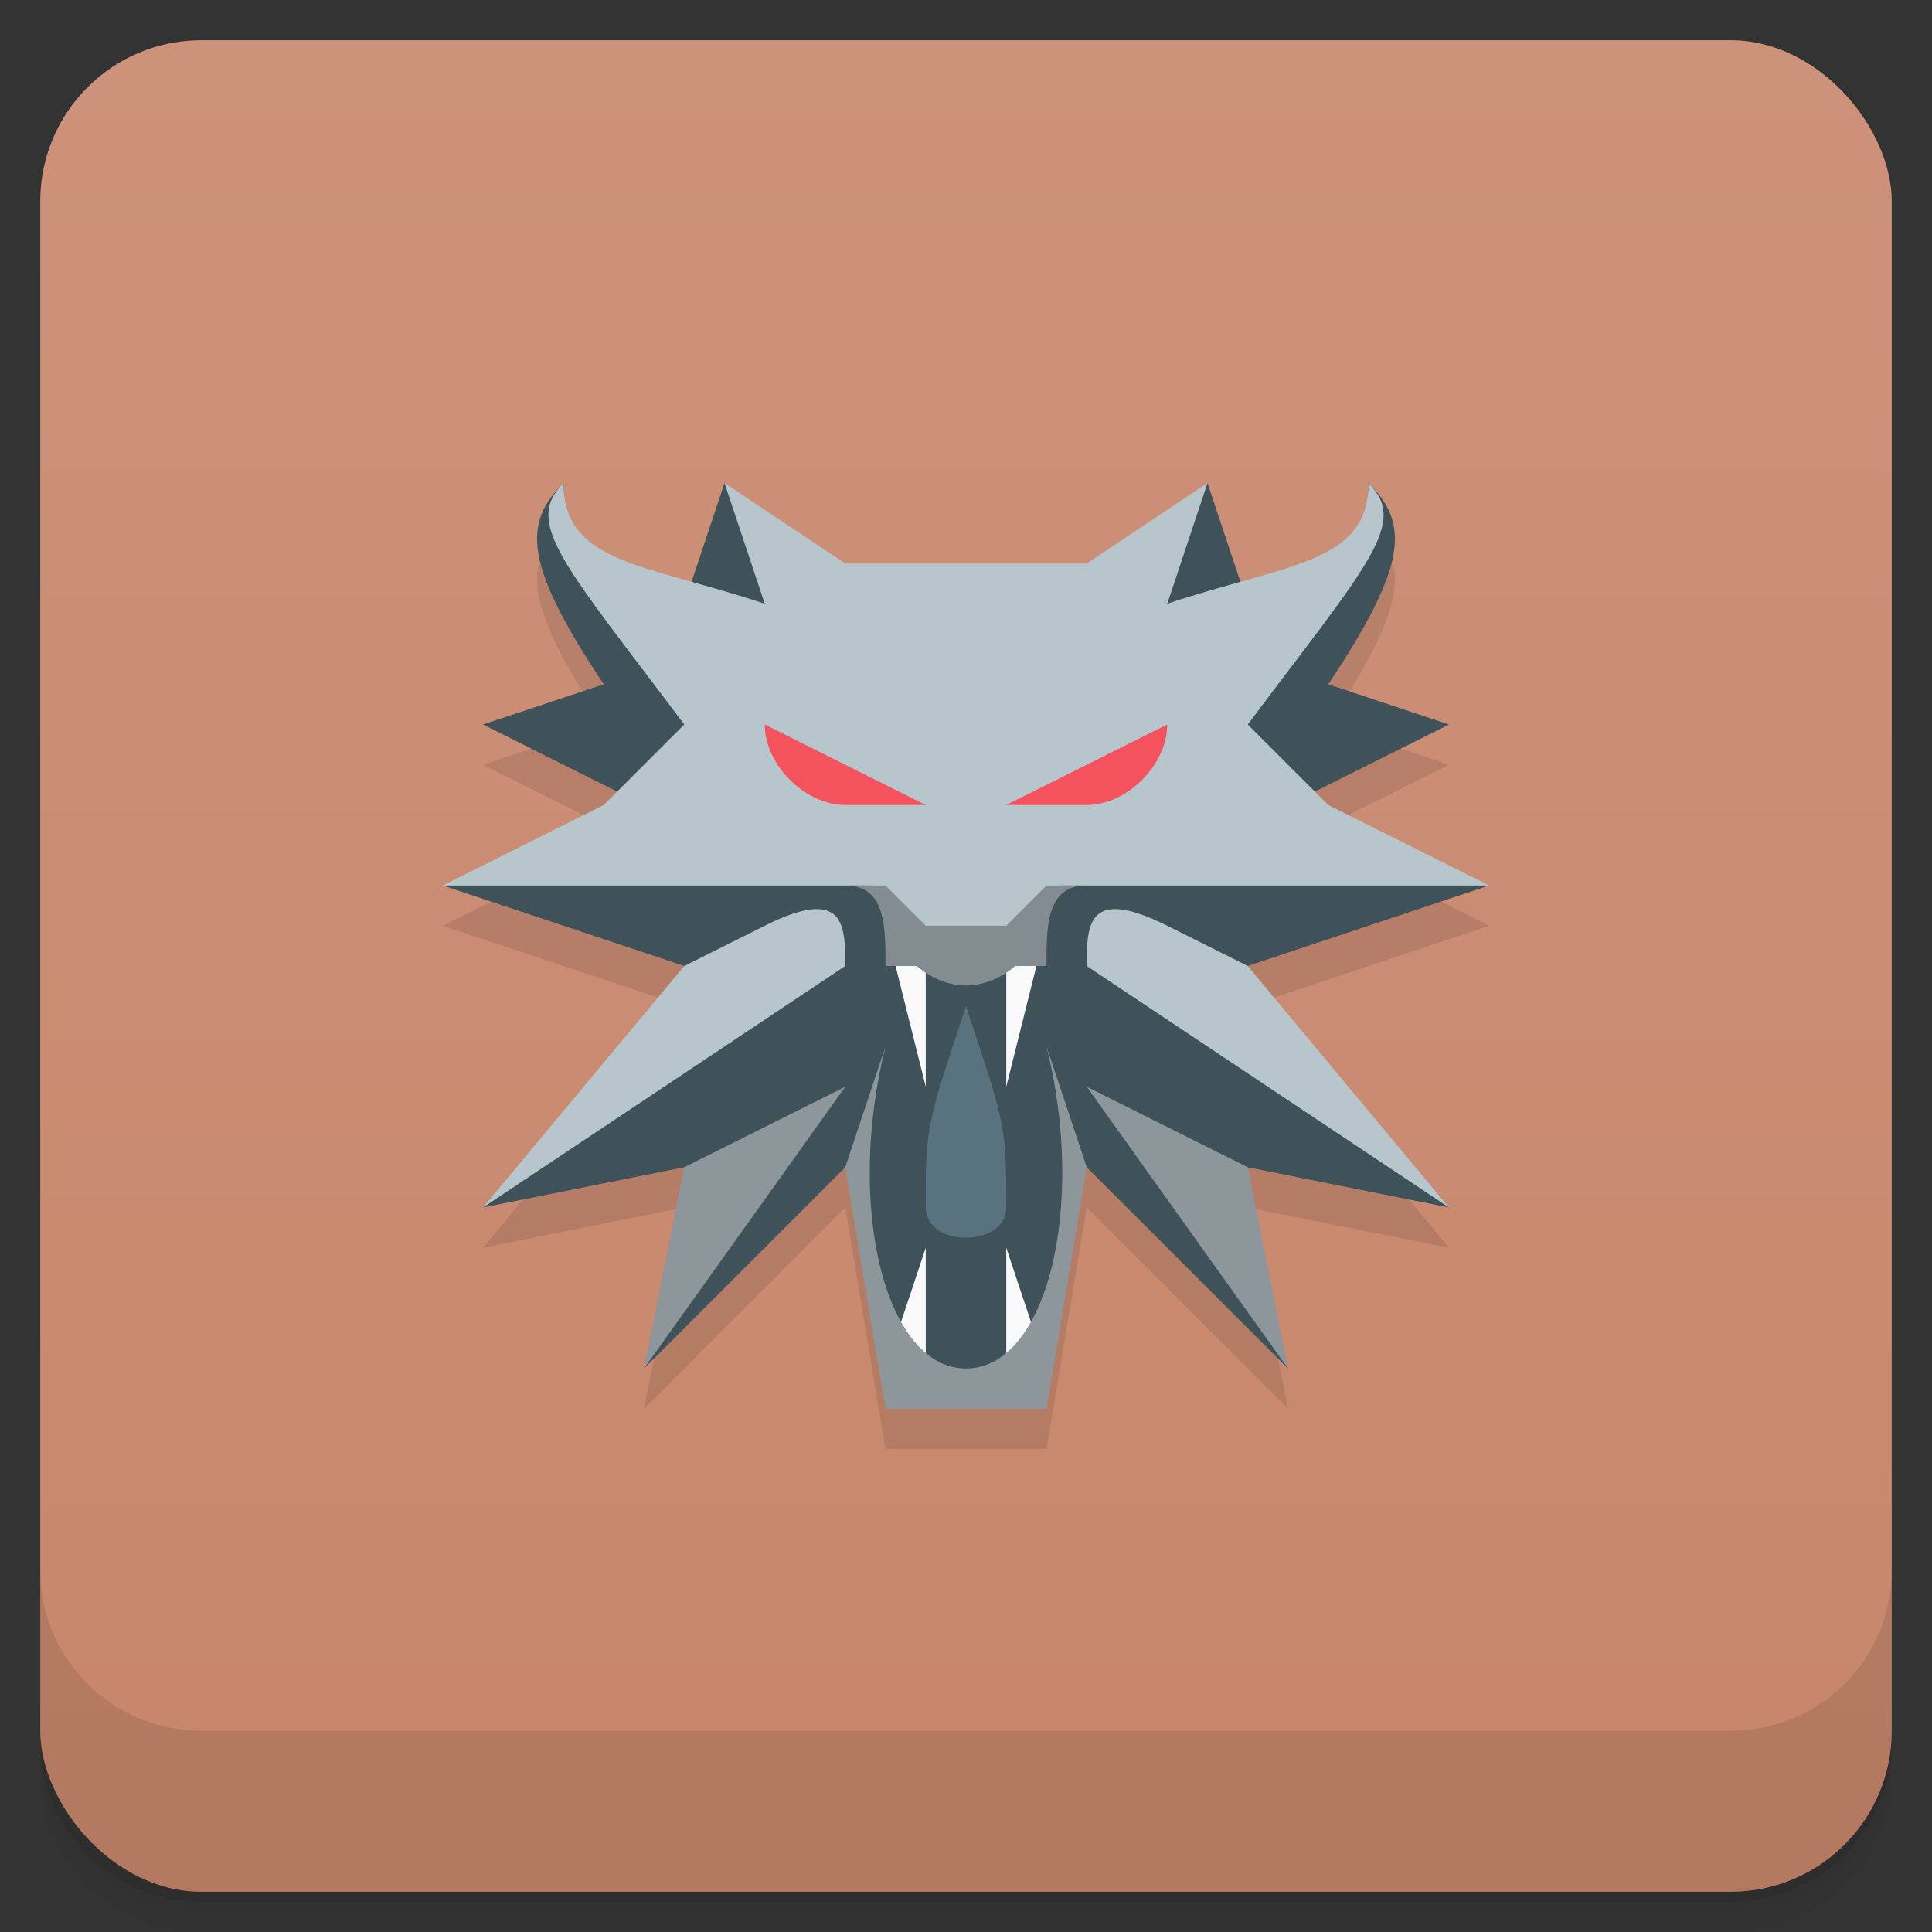 <svg version="1.1" viewBox="0 0 48 48" xmlns="http://www.w3.org/2000/svg">
 <rect x="0" y="0" width="48" height="48" fill="#333333" stroke="none"/>
 <defs>
  <linearGradient id="bg" x2="0" y1="1" y2="47" gradientUnits="userSpaceOnUse">
   <stop style="stop-color:#cd927a" offset="0"/>
   <stop style="stop-color:#c7866b" offset="1"/>
  </linearGradient>
 </defs>
 <path d="m1 43v.25c0 2.216 1.784 4 4 4h38c2.216 0 4-1.784 4-4v-.25c0 2.216-1.784 4-4 4h-38c-2.216 0-4-1.784-4-4zm0 .5v.5c0 2.216 1.784 4 4 4h38c2.216 0 4-1.784 4-4v-.5c0 2.216-1.784 4-4 4h-38c-2.216 0-4-1.784-4-4z" style="opacity:.02"/>
 <path d="m1 43.25v.25c0 2.216 1.784 4 4 4h38c2.216 0 4-1.784 4-4v-.25c0 2.216-1.784 4-4 4h-38c-2.216 0-4-1.784-4-4z" style="opacity:.05"/>
 <path d="m1 43v.25c0 2.216 1.784 4 4 4h38c2.216 0 4-1.784 4-4v-.25c0 2.216-1.784 4-4 4h-38c-2.216 0-4-1.784-4-4z" style="opacity:.1"/>
 <rect x="1" y="1" width="46" height="46" rx="4" style="fill:url(#bg)"/>
 <path d="m1 39v4c0 2.216 1.784 4 4 4h38c2.216 0 4-1.784 4-4v-4c0 2.216-1.784 4-4 4h-38c-2.216 0-4-1.784-4-4z" style="opacity:.1"/>
 <path d="m14 13c-1 1-1 2 1 5l-3 1 3.334 1.666-0.334 0.334-4 2 6 2-5 6 5-1-1 5 5-5 1 6h4l1-6 5 5-1-5 5 1-5-6 6-2-4-2-0.334-0.334 3.334-1.666-3-1c2-3 2-4 1-5 0 0.136-0.016 0.243-0.025 0.361-0.181 1.252-1.367 1.596-3.154 2.098h-13.641c-1.787-0.502-2.973-0.846-3.154-2.098-0.009-0.119-0.025-0.225-0.025-0.361z" style="opacity:.1"/>
 <path d="m22.5 34.5-1.5-5.5-5 5 1-4-6.3e-5 -1-5 1c1-1 5-5 5-6l-6-2 5-2-4-2 3-1c-2-3-2-4-1-5 0 2 1 2 3 3l1-3 2 3h8l2-3 1 3c2-1 3-1 3-3 1 1 1 2-1 5l3 1-4 2 5 2-6 2c-1.01e-4 1 4 5 5 6l-5.001-1v1l1 4-5-5-1.5 5.5z" style="fill:#3f525a"/>
 <path d="m22 23 1 4v-4zm3 0v4l1-4zm-2 8-1 3h1zm2 0v3h1z" style="fill:#f9f9f9"/>
 <path d="m14 12c-1 1 0 2 3 6l-2 2-4 2h10.7l1.3 2h2l1.3-2h10.7l-4-2-2-2c3-4 4-5 3-6 0 2-2 2-5 3l1-3-3 2h-6l-3-2 1 3c-3-1-5-1-5-3zm6.156 10.594c-0.281 0.031-0.656 0.156-1.156 0.406l-2 1-5 6 9-6c0-0.75 1.27e-4 -1.5-0.844-1.406zm7.688 0c-0.844-0.094-0.844 0.656-0.844 1.406l9 6-5-6-2-1c-0.5-0.25-0.875-0.375-1.156-0.406z" style="fill:#b7c5cd"/>
 <path d="m19 18c0 1 1 2 2 2h2zm10 0-4 2h2c1 0 2-1 2-2z" style="fill:#f4525d"/>
 <path d="m22 26-1 3 1 6h4l1-6-1-3c1 4 0 8-2 8s-3-4-2-8zm-1 1-4 2-1 5zm6 0 5 7-1-5z" style="fill:#8d969b"/>
 <path d="m24 25c-1 3-1 3-1 5-1e-4 1 2 1 2 0 1.2e-4 -2-1e-5 -2-1-5z" style="fill:#58727f"/>
 <path d="m21 22c1 0 1 1 1 2h0.775c0.759 0.643 1.69 0.643 2.449 0h0.775c1e-6 -1 1.1e-5 -2 1-2h-1l-1 1h-2l-1-1z" style="fill:#828c91"/>
</svg>

